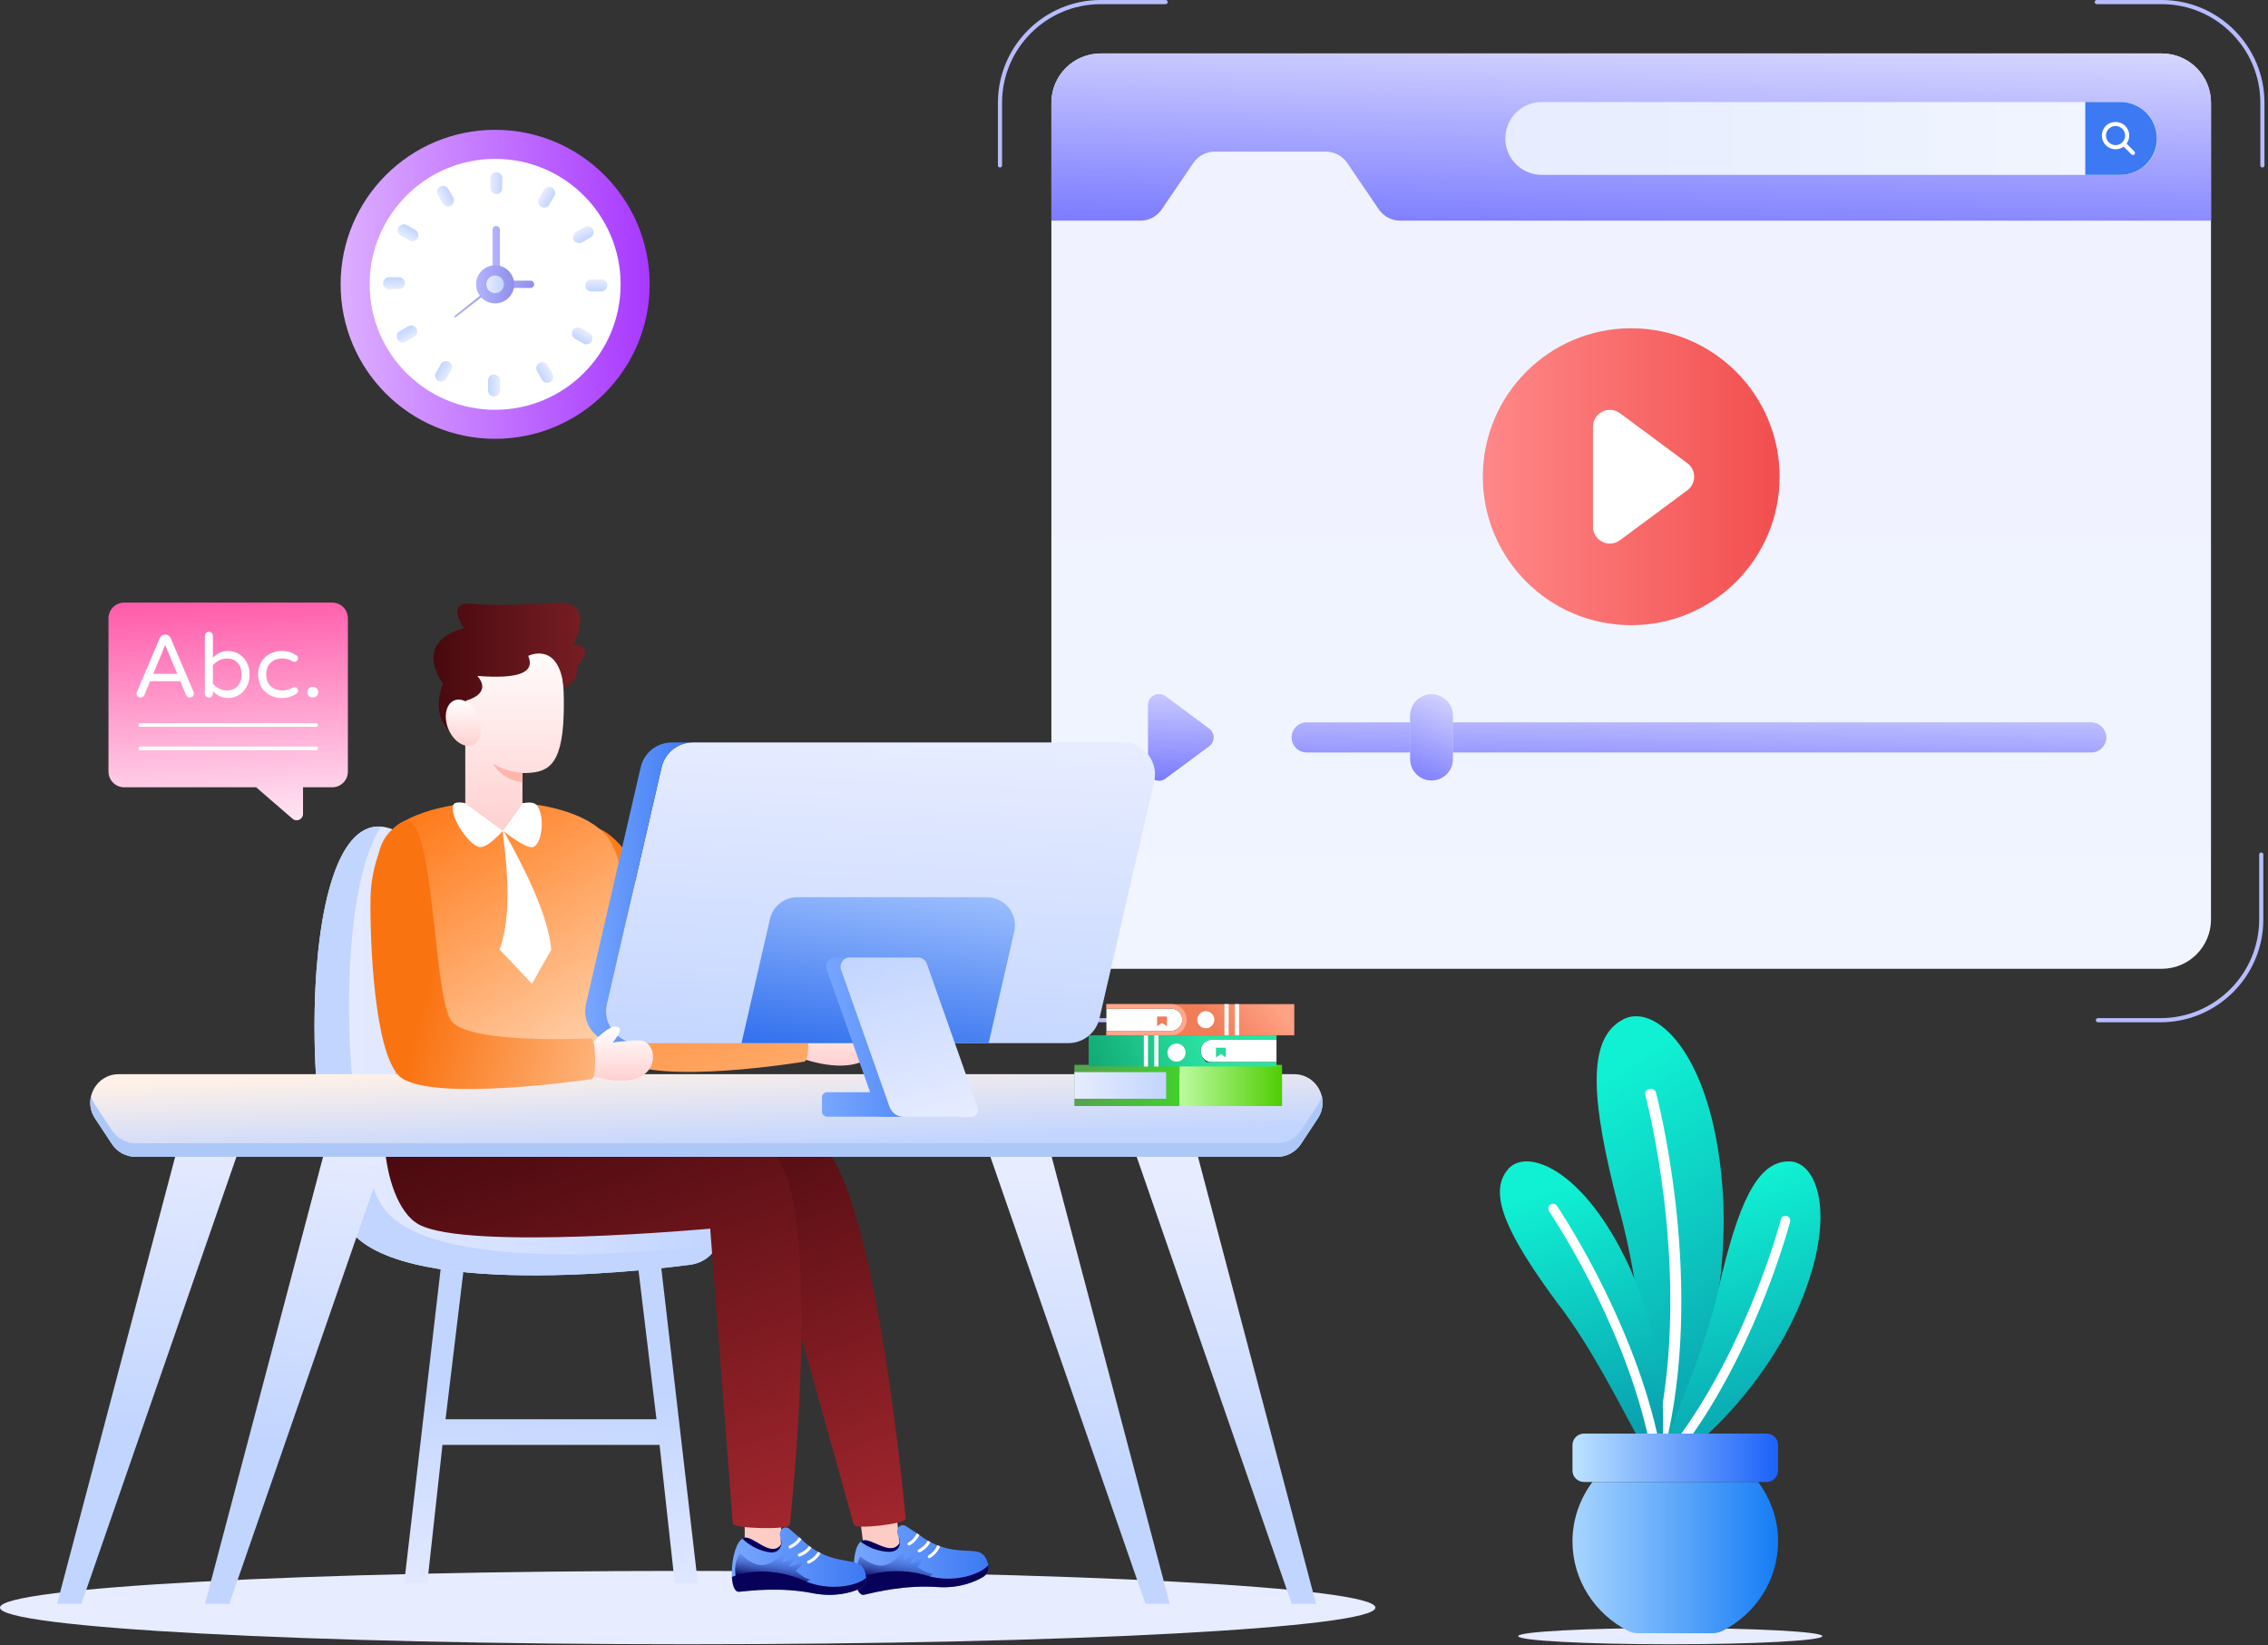 <svg width="375" height="272" viewBox="0 0 375 272" fill="none" xmlns="http://www.w3.org/2000/svg">
<rect x="0" y="0" width="375" height="272" fill="#333333" stroke="none"/>
<path d="M374.074 27.692C373.983 27.692 373.896 27.656 373.832 27.591C373.767 27.527 373.731 27.44 373.731 27.349V16.996C373.731 8.002 366.415 0.686 357.422 0.686H346.688C346.597 0.686 346.51 0.65 346.446 0.586C346.382 0.521 346.345 0.434 346.345 0.343C346.345 0.252 346.382 0.165 346.446 0.1C346.51 0.036 346.597 0 346.688 0H357.422C366.794 0 374.417 7.624 374.417 16.996V27.349C374.417 27.44 374.381 27.527 374.317 27.591C374.252 27.656 374.165 27.692 374.074 27.692ZM357.232 169H346.878C346.787 169 346.7 168.964 346.635 168.899C346.571 168.835 346.535 168.748 346.535 168.657C346.535 168.566 346.571 168.479 346.635 168.414C346.7 168.35 346.787 168.314 346.878 168.314H357.231C366.225 168.314 373.541 160.997 373.541 152.004V141.271C373.541 141.18 373.577 141.093 373.642 141.029C373.706 140.964 373.793 140.928 373.884 140.928C373.975 140.928 374.062 140.964 374.127 141.029C374.191 141.093 374.227 141.18 374.227 141.271V152.004C374.227 161.376 366.603 169 357.232 169ZM165.343 27.692C165.252 27.692 165.165 27.656 165.1 27.591C165.036 27.527 165 27.44 165 27.349V16.996C165 7.624 172.624 0 181.996 0H192.728C192.819 0 192.906 0.036 192.971 0.1C193.035 0.165 193.071 0.252 193.071 0.343C193.071 0.434 193.035 0.521 192.971 0.586C192.906 0.65 192.819 0.686 192.728 0.686H181.996C173.002 0.686 165.685 8.002 165.685 16.996V27.349C165.685 27.44 165.649 27.527 165.585 27.591C165.521 27.656 165.434 27.692 165.343 27.692ZM192.539 169H182.186C172.814 169 165.189 161.376 165.189 152.004V141.271C165.189 141.18 165.226 141.093 165.29 141.029C165.354 140.964 165.441 140.928 165.532 140.928C165.623 140.928 165.711 140.964 165.775 141.029C165.839 141.093 165.875 141.18 165.875 141.271V152.004C165.875 160.997 173.193 168.314 182.186 168.314H192.539C192.63 168.314 192.717 168.35 192.781 168.414C192.846 168.479 192.882 168.566 192.882 168.657C192.882 168.748 192.846 168.835 192.781 168.899C192.717 168.964 192.63 169 192.539 169H192.539Z" fill="#B7BCFF"/>
<path d="M365.575 16.995V152.005C365.575 156.509 361.924 160.16 357.42 160.16H181.994C177.491 160.16 173.84 156.509 173.84 152.005V16.995C173.84 12.492 177.491 8.841 181.994 8.841H357.421C361.925 8.841 365.575 12.492 365.575 16.995Z" fill="url(#paint0_linear_635_2424)"/>
<path d="M365.579 16.994V36.483H231.516C230.819 36.483 230.132 36.313 229.515 35.987C228.899 35.66 228.371 35.189 227.979 34.612L222.751 26.938C222.358 26.361 221.83 25.89 221.214 25.564C220.597 25.238 219.911 25.067 219.213 25.067H200.852C200.155 25.067 199.468 25.237 198.851 25.563C198.234 25.89 197.707 26.361 197.314 26.938L192.086 34.612C191.693 35.189 191.166 35.66 190.549 35.987C189.933 36.313 189.246 36.483 188.549 36.483H173.844V16.994C173.844 12.488 177.497 8.835 182.003 8.835H357.42C361.926 8.835 365.579 12.488 365.579 16.994Z" fill="url(#paint1_linear_635_2424)"/>
<path d="M356.691 22.886C356.691 24.482 356.057 26.014 354.928 27.142C353.799 28.271 352.268 28.906 350.671 28.906H254.91C253.314 28.906 251.783 28.271 250.654 27.142C249.525 26.014 248.891 24.482 248.891 22.886C248.891 21.289 249.525 19.758 250.654 18.629C251.783 17.5 253.314 16.866 254.91 16.866H350.671C352.268 16.866 353.799 17.5 354.928 18.629C356.057 19.758 356.691 21.289 356.691 22.886Z" fill="url(#paint2_linear_635_2424)"/>
<path d="M350.672 16.867H344.785V28.906H350.672C352.257 28.889 353.772 28.247 354.887 27.12C356.002 25.993 356.627 24.472 356.627 22.886C356.627 21.301 356.002 19.779 354.887 18.652C353.772 17.526 352.258 16.884 350.672 16.867Z" fill="#3D79F3"/>
<path d="M349.792 24.68C349.494 24.68 349.198 24.621 348.923 24.507C348.648 24.393 348.398 24.225 348.188 24.013C347.977 23.803 347.81 23.554 347.696 23.279C347.582 23.005 347.523 22.71 347.523 22.413C347.522 22.114 347.58 21.819 347.694 21.543C347.808 21.267 347.976 21.016 348.188 20.806C349.039 19.953 350.543 19.952 351.396 20.806C351.82 21.232 352.058 21.808 352.058 22.41C352.058 23.011 351.82 23.587 351.396 24.013C351.186 24.225 350.936 24.393 350.66 24.507C350.385 24.622 350.09 24.68 349.792 24.68ZM349.792 20.831C349.366 20.831 348.97 20.994 348.673 21.29C348.526 21.437 348.408 21.612 348.329 21.804C348.249 21.997 348.209 22.203 348.21 22.411C348.21 22.834 348.376 23.23 348.673 23.528C348.819 23.676 348.993 23.793 349.186 23.873C349.378 23.953 349.584 23.994 349.792 23.993C350.104 23.992 350.41 23.899 350.67 23.725C350.929 23.551 351.132 23.303 351.251 23.014C351.371 22.725 351.402 22.407 351.342 22.101C351.281 21.794 351.131 21.512 350.91 21.29C350.763 21.143 350.589 21.027 350.397 20.948C350.205 20.87 349.999 20.829 349.792 20.831Z" fill="white"/>
<path d="M352.664 25.628C352.619 25.628 352.575 25.619 352.533 25.602C352.492 25.584 352.454 25.559 352.422 25.527L350.909 24.013C350.877 23.982 350.851 23.944 350.833 23.902C350.815 23.86 350.805 23.815 350.805 23.77C350.804 23.724 350.813 23.679 350.83 23.637C350.847 23.595 350.873 23.556 350.905 23.524C350.937 23.492 350.976 23.466 351.018 23.449C351.06 23.432 351.105 23.423 351.151 23.424C351.196 23.424 351.241 23.433 351.283 23.451C351.325 23.469 351.363 23.496 351.394 23.528L352.907 25.042C352.955 25.09 352.988 25.151 353.001 25.218C353.014 25.284 353.007 25.353 352.981 25.416C352.955 25.478 352.911 25.532 352.855 25.569C352.798 25.607 352.732 25.627 352.664 25.627V25.628Z" fill="white"/>
<path d="M294.248 78.816C294.248 92.366 283.263 103.351 269.706 103.351C256.156 103.351 245.172 92.366 245.172 78.816C245.172 65.259 256.156 54.268 269.706 54.268C283.263 54.268 294.248 65.259 294.248 78.816Z" fill="url(#paint3_linear_635_2424)"/>
<path d="M278.989 81.052L267.845 89.313C266.003 90.678 263.391 89.363 263.391 87.069V70.55C263.391 68.256 266.003 66.941 267.845 68.306L278.989 76.567C280.495 77.683 280.495 79.936 278.989 81.052Z" fill="white"/>
<path d="M199.926 123.363L192.712 128.709C191.519 129.594 189.828 128.742 189.828 127.258V116.564C189.828 115.079 191.519 114.227 192.712 115.111L199.926 120.458C200.153 120.626 200.337 120.845 200.464 121.098C200.591 121.35 200.657 121.628 200.657 121.911C200.657 122.193 200.591 122.471 200.464 122.723C200.337 122.976 200.153 123.195 199.926 123.363ZM348.248 121.91C348.248 122.567 347.987 123.197 347.523 123.662C347.058 124.126 346.428 124.387 345.771 124.387H216.05C215.393 124.387 214.763 124.126 214.298 123.662C213.834 123.197 213.573 122.567 213.573 121.91C213.573 121.253 213.834 120.623 214.298 120.159C214.763 119.694 215.393 119.433 216.05 119.433H345.771C346.096 119.433 346.418 119.497 346.719 119.622C347.019 119.746 347.293 119.929 347.523 120.159C347.753 120.389 347.935 120.662 348.059 120.962C348.184 121.263 348.248 121.585 348.248 121.91Z" fill="#C2D5FF"/>
<path d="M199.926 123.363L192.712 128.709C191.519 129.594 189.828 128.742 189.828 127.258V116.564C189.828 115.079 191.519 114.227 192.712 115.111L199.926 120.458C200.153 120.626 200.337 120.845 200.464 121.098C200.591 121.35 200.657 121.628 200.657 121.911C200.657 122.193 200.591 122.471 200.464 122.723C200.337 122.976 200.153 123.195 199.926 123.363ZM348.248 121.91C348.248 122.567 347.987 123.197 347.523 123.662C347.058 124.126 346.428 124.387 345.771 124.387H216.05C215.393 124.387 214.763 124.126 214.298 123.662C213.834 123.197 213.573 122.567 213.573 121.91C213.573 121.253 213.834 120.623 214.298 120.159C214.763 119.694 215.393 119.433 216.05 119.433H345.771C346.096 119.433 346.418 119.497 346.719 119.622C347.019 119.746 347.293 119.929 347.523 120.159C347.753 120.389 347.935 120.662 348.059 120.962C348.184 121.263 348.248 121.585 348.248 121.91Z" fill="url(#paint4_linear_635_2424)"/>
<path d="M240.221 118.315V125.499C240.221 127.447 238.643 129.025 236.694 129.025C234.746 129.025 233.168 127.447 233.168 125.499V118.315C233.168 116.374 234.746 114.796 236.694 114.796C237.669 114.796 238.547 115.194 239.192 115.825C239.823 116.463 240.221 117.348 240.221 118.315Z" fill="#C2D5FF"/>
<path d="M240.221 118.315V125.499C240.221 127.447 238.643 129.025 236.694 129.025C234.746 129.025 233.168 127.447 233.168 125.499V118.315C233.168 116.374 234.746 114.796 236.694 114.796C237.669 114.796 238.547 115.194 239.192 115.825C239.823 116.463 240.221 117.348 240.221 118.315Z" fill="url(#paint5_linear_635_2424)"/>
<path d="M301.313 270.485C301.313 271.231 290.054 271.831 276.169 271.831C262.279 271.831 251.02 271.231 251.02 270.485C251.02 269.746 262.279 269.145 276.169 269.145C290.054 269.145 301.313 269.746 301.313 270.485Z" fill="#E7ECFF"/>
<path d="M270.851 270H283.138C283.701 270 284.267 269.885 284.769 269.631C290.245 266.852 294 261.266 294 254.815C294 251.133 292.753 247.759 290.702 245H263.296C261.247 247.76 260 251.132 260 254.815C260 261.265 263.754 266.851 269.218 269.63C269.719 269.885 270.286 270 270.851 270Z" fill="url(#paint6_linear_635_2424)"/>
<path d="M294 238.878V243.122C294 243.62 293.798 244.098 293.439 244.45C293.08 244.802 292.594 245 292.086 245H261.914C261.406 245 260.92 244.802 260.561 244.45C260.202 244.098 260 243.62 260 243.122V238.878C260 238.38 260.202 237.902 260.561 237.55C260.92 237.198 261.406 237 261.914 237H292.086C292.594 237 293.08 237.198 293.439 237.55C293.798 237.902 294 238.379 294 238.878Z" fill="url(#paint7_linear_635_2424)"/>
<path d="M273.699 237H277.125C280.797 230.896 286.21 213.319 284.759 195.818C282.963 173.695 273.34 165.39 268.07 168.702C262.288 172.059 263.167 182.283 267.574 199.388C271.667 213.684 272.306 230.923 273.699 237Z" fill="url(#paint8_linear_635_2424)"/>
<path d="M273.992 237H275.848C281.654 210.006 273.882 180.92 273.796 180.61C273.77 180.508 273.721 180.412 273.651 180.327C273.582 180.242 273.493 180.171 273.391 180.116C273.289 180.061 273.175 180.025 273.057 180.009C272.938 179.993 272.817 179.998 272.701 180.024C272.585 180.047 272.475 180.09 272.378 180.151C272.281 180.212 272.198 180.288 272.135 180.377C272.073 180.465 272.03 180.563 272.012 180.665C271.993 180.768 271.997 180.873 272.025 180.973C272.109 181.282 279.846 210.271 273.992 237Z" fill="white"/>
<path d="M270.482 237H274.938C275.333 230.672 273.911 218.414 268.618 207.787C261.149 192.726 251.984 189.66 249.165 193.515C245.994 197.552 249.48 204.498 257.4 215.27C263.003 222.472 267.532 231.693 270.482 237Z" fill="url(#paint9_linear_635_2424)"/>
<path d="M272.391 237H274C269.482 217.1 257.555 199.533 257.422 199.34C257.363 199.254 257.288 199.181 257.201 199.124C257.114 199.068 257.017 199.03 256.916 199.012C256.815 198.994 256.711 198.996 256.611 199.02C256.51 199.043 256.415 199.086 256.331 199.147C256.247 199.208 256.176 199.285 256.121 199.374C256.066 199.464 256.029 199.563 256.011 199.667C255.994 199.771 255.997 199.878 256.019 199.981C256.042 200.084 256.084 200.181 256.143 200.267C256.275 200.458 267.893 217.577 272.391 237Z" fill="white"/>
<path d="M282.452 237C287.4 232.436 293.629 224.897 297.39 216.115C304.025 200.705 300.369 191.697 295.571 192.008C290.404 192.166 287.371 199.304 284.315 212.306C282.397 221.607 278.038 231.421 276 237H282.452Z" fill="url(#paint10_linear_635_2424)"/>
<path d="M279.948 237C290.955 221.182 295.92 202.209 295.975 201.989C296.027 201.786 295.997 201.57 295.891 201.39C295.786 201.209 295.614 201.077 295.413 201.024C295.212 200.973 294.999 201.004 294.82 201.11C294.641 201.216 294.511 201.39 294.458 201.592C294.401 201.813 289.289 221.268 278 237H279.948Z" fill="white"/>
<path d="M113.708 271.831C176.507 271.831 227.416 269.115 227.416 265.766C227.416 262.416 176.507 259.7 113.708 259.7C50.909 259.7 0 262.416 0 265.766C0 269.115 50.909 271.831 113.708 271.831Z" fill="#E7ECFF"/>
<path d="M132.426 168.863C132.426 168.863 137.228 164.501 138.557 165.915C139.424 166.839 136.346 169.215 136.346 169.215C136.346 169.215 141.183 168.806 143.442 168.912C147.581 169.106 146.58 179.361 133.085 175.157L132.426 168.863Z" fill="url(#paint11_linear_635_2424)"/>
<path d="M98.115 137.024C96.647 137.721 94.331 141.45 93.683 145.773C92.541 153.389 95.677 170.493 102.647 175.24C108.902 179.5 132.902 175.523 132.902 175.523C134.193 175.414 133.617 168.537 132.326 168.645C132.326 168.645 113.845 169.111 109.513 164.848C105.1 160.506 106.397 146.457 103.416 140.846C102.722 139.539 99.452 136.389 98.115 137.024Z" fill="url(#paint12_linear_635_2424)"/>
<path d="M148.645 248.788C147.98 251.676 148.57 254.041 149.579 256.232L142.964 257.06L142.031 249.616L148.646 248.788H148.645Z" fill="#FDCCC5"/>
<path d="M163.411 258.74L163.412 258.744L163.414 258.759C163.483 259.137 163.435 259.527 163.275 259.876C163.115 260.225 162.852 260.517 162.521 260.712C161.207 261.49 158.629 262.616 155.021 262.37C149.625 261.994 144.784 263.209 142.857 263.645C142.178 263.8 141.682 262.864 141.406 261.536C141.394 261.478 141.382 261.42 141.374 261.361C140.971 259.216 141.15 256.191 142.106 255.063C142.167 254.99 142.229 254.928 142.297 254.869C142.378 254.799 142.466 254.743 142.56 254.702C143.958 254.077 147.182 257.345 148.666 255.214C148.832 254.983 148.723 254.593 148.575 254.133C148.509 253.927 148.437 253.701 148.373 253.474C148.314 253.254 148.343 253.012 148.412 252.781C148.594 252.185 149.322 251.959 149.834 252.314C150.24 252.598 150.816 252.981 151.596 253.47C151.736 253.557 151.874 253.664 152.018 253.771C152.116 253.839 152.215 253.911 152.318 253.983C152.681 254.252 153.045 254.486 153.4 254.691C153.551 254.782 153.701 254.862 153.846 254.944C154.364 255.212 154.9 255.445 155.45 255.641C158.646 256.747 161.244 256.057 162.291 256.804C162.953 257.27 163.258 258.035 163.402 258.706C163.408 258.715 163.41 258.73 163.411 258.74Z" fill="url(#paint13_linear_635_2424)"/>
<path d="M142.303 261.931C142.303 261.931 141.037 259.686 142.219 257.293C142.219 257.293 144.394 259.17 146.253 258.771C148.111 258.372 149.827 255.785 149.827 255.785C149.827 255.785 149.955 256.593 149.307 257.889C149.307 257.889 150.426 257.701 151.199 256.439C151.199 256.439 151.357 257.447 150.471 258.505C150.471 258.505 151.805 258.193 152.775 257.243C152.775 257.243 152.519 258.324 151.708 259.027C151.708 259.027 153.4 260.282 154.332 260.174L151.982 261.722L143.128 263.07L142.303 261.931Z" fill="url(#paint14_linear_635_2424)"/>
<path d="M162.527 260.713C161.211 261.488 158.631 262.614 155.026 262.368C149.628 261.992 144.788 263.208 142.86 263.647C142.183 263.799 141.683 262.862 141.409 261.537C141.398 261.479 141.386 261.421 141.379 261.36C144.36 259.595 149.231 259.227 153.251 260.475C157.653 261.839 162.273 260.207 163.403 258.741C163.406 258.738 163.41 258.738 163.413 258.741C163.416 258.744 163.413 258.744 163.413 258.744C163.416 258.748 163.416 258.754 163.416 258.758C163.487 259.136 163.439 259.526 163.28 259.876C163.121 260.226 162.858 260.518 162.527 260.713Z" fill="#070159"/>
<path d="M152.02 253.77C151.674 254.476 151.127 255.064 150.446 255.458C150.413 255.478 150.375 255.489 150.336 255.492C150.298 255.495 150.259 255.488 150.223 255.473C150.171 255.452 150.127 255.415 150.098 255.367C150.081 255.338 150.07 255.306 150.065 255.273C150.06 255.24 150.062 255.206 150.071 255.174C150.079 255.141 150.094 255.111 150.114 255.084C150.134 255.057 150.16 255.035 150.188 255.018C150.991 254.549 151.401 253.89 151.595 253.47C151.733 253.564 151.875 253.666 152.02 253.77ZM153.848 254.942C153.452 255.668 152.84 256.254 152.096 256.616C152.064 256.632 152.028 256.641 151.992 256.642C151.956 256.643 151.92 256.637 151.887 256.622C151.841 256.604 151.802 256.573 151.773 256.532C151.745 256.492 151.729 256.444 151.727 256.395C151.726 256.345 151.738 256.296 151.764 256.254C151.79 256.212 151.827 256.178 151.872 256.157C152.522 255.839 153.057 255.328 153.403 254.693C153.553 254.783 153.7 254.862 153.848 254.941V254.942ZM155.451 255.64C155.119 256.445 154.532 257.119 153.781 257.561C153.753 257.579 153.721 257.59 153.688 257.595C153.654 257.6 153.62 257.598 153.588 257.59C153.555 257.581 153.525 257.566 153.498 257.546C153.472 257.525 153.449 257.499 153.433 257.47C153.416 257.441 153.405 257.409 153.4 257.376C153.396 257.343 153.398 257.309 153.406 257.276C153.415 257.244 153.429 257.213 153.45 257.187C153.47 257.16 153.495 257.138 153.524 257.121C154.175 256.74 154.684 256.158 154.973 255.461C155.135 255.524 155.294 255.586 155.451 255.64Z" fill="white"/>
<path d="M148.811 254.896C148.828 255.349 148.667 255.813 148.331 256.119C148.093 256.333 147.779 256.458 147.462 256.512C147.139 256.568 146.813 256.554 146.495 256.518C146.091 256.48 145.69 256.41 145.296 256.31C144.589 256.128 143.908 255.856 143.269 255.501C142.953 255.322 142.648 255.124 142.356 254.907C142.337 254.893 142.317 254.881 142.297 254.87C142.378 254.799 142.466 254.744 142.561 254.702C143.959 254.077 147.183 257.345 148.666 255.214C148.832 254.984 148.723 254.593 148.575 254.133C148.733 254.353 148.802 254.624 148.812 254.897L148.811 254.896Z" fill="#070159"/>
<path d="M149.749 251.078C149.848 251.925 141.269 252.904 141.169 252.058L126.279 198.772L96.795 202.164L91.047 182.451C110.191 183.526 123.623 182.371 134.732 188.237C144.667 193.484 149.749 251.078 149.749 251.078Z" fill="url(#paint15_linear_635_2424)"/>
<path d="M115.386 261.733H111.57L109.055 238.865H73.16L70.645 261.733H66.828L73.14 207.362H76.961L73.669 234.628H108.544L105.252 207.362H109.075L115.386 261.733Z" fill="url(#paint16_linear_635_2424)"/>
<path d="M65.236 137.233C74.276 141.159 43.644 210.055 113.442 198.248C120.748 198.248 121.01 208.69 113.463 209.165C113.463 209.165 67.132 215.58 57.807 203.31C49.698 192.642 48.329 129.889 65.236 137.233Z" fill="url(#paint17_linear_635_2424)"/>
<path d="M118.598 205.769C117.862 207.553 116.158 208.991 113.465 209.164C113.465 209.164 67.129 215.58 57.806 203.312C50.072 193.138 48.473 135.609 62.997 136.651C54.843 149.138 57.013 191.267 63.521 199.83C72.234 211.294 113.235 206.454 118.598 205.769Z" fill="#C2D5FF"/>
<path d="M105.548 183.141C92.236 184.435 79.972 183.568 64.603 182.45C68.933 161.35 57.871 144.083 64.503 137.473C71.376 130.619 95.64 130.712 100.801 138.933C105.7 146.731 102.483 167.614 105.548 183.141Z" fill="url(#paint18_linear_635_2424)"/>
<path d="M82.618 156.995L87.962 162.639L91.151 156.995C90.61 151.424 87.216 144.388 83.042 136.95C84.066 144.623 84.473 151.769 82.618 156.995Z" fill="white"/>
<path d="M93.203 118.111C92.945 127.088 90.238 127.798 86.387 127.798V132.799L83.16 137.323L76.93 132.748V122.628C76.452 121.384 74.953 119.882 74.953 118.111C74.953 111.151 79.043 105.503 84.075 105.503C89.12 105.503 93.617 103.499 93.203 118.111Z" fill="url(#paint19_linear_635_2424)"/>
<path d="M77.931 99.81C73.647 99.37 76.669 103.889 76.669 103.889C76.669 103.889 68.237 105.533 73.262 113.071C73.262 113.071 71.065 117.635 74.305 120.886L77.079 115.813C77.079 115.813 81.513 114.763 78.933 111.745C85.512 112.248 88.573 111.313 87.336 108.431C87.336 108.431 92.411 105.87 93.218 113.777C93.218 113.777 95.87 112.737 95.354 110.117C95.354 110.117 98.835 106.852 94.796 106.551C94.796 106.551 99.236 98.452 90.672 99.763C90.672 99.763 82.215 100.25 77.931 99.81Z" fill="url(#paint20_linear_635_2424)"/>
<path d="M74.4 121.07C75.438 122.987 77.279 123.832 78.505 122.957C79.737 122.079 79.888 119.813 78.851 117.895C77.81 115.971 75.974 115.122 74.743 116.001C73.515 116.876 73.36 119.145 74.4 121.07Z" fill="url(#paint21_linear_635_2424)"/>
<path d="M86.387 127.761C86.387 127.761 83.646 127.618 81.559 126.26C81.559 126.26 82.699 128.852 86.387 129.336V127.761Z" fill="#FFB5AD"/>
<path d="M76.973 132.783C76.973 132.783 75.378 132.409 75.02 132.96C74.069 134.426 77.178 139.406 79.146 140.014C80.484 140.427 83.158 137.322 83.158 137.322L76.973 132.783ZM86.385 132.798C86.385 132.798 87.972 132.441 88.574 132.96C90.109 134.285 89.804 139.319 88.202 140.014C87.068 140.505 83.158 137.322 83.158 137.322L86.385 132.798Z" fill="white"/>
<path d="M129.799 249.125C128.781 251.908 129.072 254.328 129.799 256.628H123.133V249.125H129.799Z" fill="#FDCCC5"/>
<path d="M143.212 260.836V260.855C143.234 261.238 143.137 261.619 142.935 261.946C142.733 262.273 142.436 262.53 142.083 262.682C140.682 263.29 137.985 264.088 134.435 263.395C129.128 262.35 124.173 262.954 122.207 263.147C121.514 263.216 121.138 262.226 121.029 260.875C121.024 260.816 121.02 260.756 121.02 260.697C120.886 258.519 121.44 255.538 122.529 254.538C122.598 254.474 122.668 254.42 122.742 254.37C122.831 254.311 122.925 254.266 123.025 254.237C124.489 253.791 127.282 257.435 129.019 255.504C129.212 255.296 129.153 254.895 129.063 254.42C129.024 254.207 128.98 253.974 128.945 253.742C128.913 253.515 128.971 253.279 129.07 253.058C129.325 252.49 130.075 252.356 130.539 252.772C130.907 253.104 131.43 253.556 132.143 254.138C132.271 254.241 132.395 254.366 132.524 254.489C132.613 254.568 132.702 254.653 132.797 254.737C133.123 255.048 133.455 255.325 133.781 255.573C133.92 255.682 134.059 255.781 134.192 255.88C134.673 256.211 135.176 256.508 135.697 256.771C138.732 258.266 141.395 257.905 142.34 258.776C142.94 259.32 143.147 260.118 143.207 260.801C143.211 260.812 143.213 260.824 143.212 260.836Z" fill="url(#paint22_linear_635_2424)"/>
<path d="M121.869 261.377C121.869 261.377 120.892 258.992 122.363 256.765C122.363 256.765 124.287 258.898 126.18 258.733C128.074 258.568 130.098 256.214 130.098 256.214C130.098 256.214 130.125 257.033 129.322 258.237C129.322 258.237 130.455 258.19 131.378 257.034C131.378 257.034 131.411 258.054 130.399 258.993C130.399 258.993 131.762 258.85 132.843 258.029C132.843 258.029 132.455 259.069 131.563 259.665C131.563 259.665 133.085 261.12 134.023 261.129L131.499 262.374L122.546 262.61L121.869 261.377Z" fill="url(#paint23_linear_635_2424)"/>
<path d="M142.088 262.683C140.687 263.289 137.986 264.086 134.439 263.394C129.131 262.349 124.177 262.954 122.208 263.15C121.519 263.216 121.139 262.224 121.032 260.877C121.028 260.818 121.023 260.758 121.023 260.696C124.202 259.316 129.079 259.556 132.914 261.294C137.111 263.195 141.9 262.149 143.203 260.836C143.207 260.833 143.21 260.834 143.213 260.837C143.215 260.841 143.213 260.841 143.213 260.841C143.215 260.844 143.214 260.851 143.213 260.855C143.236 261.238 143.141 261.62 142.94 261.947C142.738 262.274 142.441 262.531 142.088 262.683Z" fill="#070159"/>
<path d="M132.522 254.488C132.091 255.146 131.474 255.661 130.75 255.968C130.714 255.983 130.675 255.99 130.637 255.988C130.598 255.985 130.56 255.974 130.526 255.955C130.477 255.927 130.439 255.885 130.415 255.834C130.402 255.803 130.395 255.77 130.395 255.736C130.394 255.703 130.4 255.669 130.413 255.638C130.425 255.607 130.444 255.579 130.467 255.555C130.49 255.531 130.518 255.512 130.549 255.499C131.206 255.218 131.76 254.743 132.138 254.138C132.263 254.248 132.391 254.367 132.522 254.488V254.488ZM134.189 255.878C133.706 256.549 133.026 257.054 132.243 257.321C132.209 257.333 132.173 257.338 132.137 257.335C132.101 257.331 132.066 257.32 132.035 257.302C131.992 257.278 131.956 257.242 131.933 257.198C131.91 257.155 131.9 257.105 131.905 257.056C131.909 257.007 131.928 256.96 131.959 256.921C131.99 256.883 132.031 256.854 132.078 256.838C132.762 256.604 133.357 256.162 133.778 255.575C133.916 255.684 134.053 255.781 134.189 255.878ZM135.694 256.77C135.264 257.527 134.598 258.124 133.798 258.469C133.767 258.482 133.734 258.49 133.7 258.491C133.667 258.491 133.633 258.485 133.602 258.473C133.571 258.46 133.543 258.442 133.519 258.418C133.495 258.395 133.476 258.366 133.463 258.335C133.45 258.304 133.443 258.271 133.442 258.238C133.442 258.204 133.448 258.171 133.461 258.14C133.473 258.108 133.492 258.08 133.515 258.056C133.539 258.032 133.567 258.013 133.598 258C134.291 257.703 134.868 257.189 135.241 256.534C135.394 256.616 135.544 256.696 135.694 256.77Z" fill="white"/>
<path d="M129.202 255.207C129.163 255.658 128.945 256.098 128.574 256.36C128.311 256.543 127.985 256.627 127.663 256.642C127.336 256.657 127.014 256.603 126.703 256.528C126.306 256.44 125.917 256.32 125.539 256.172C124.86 255.903 124.218 255.549 123.629 255.118C123.336 254.9 123.059 254.668 122.797 254.415C122.78 254.399 122.761 254.384 122.742 254.37C122.831 254.311 122.925 254.266 123.025 254.237C124.49 253.791 127.282 257.435 129.019 255.504C129.212 255.296 129.153 254.895 129.064 254.42C129.193 254.657 129.227 254.935 129.203 255.207H129.202Z" fill="#070159"/>
<path d="M130.59 252.058C130.566 252.954 121.145 252.742 121.165 251.845L117.427 203.119C117.427 203.119 77.379 206.783 69.29 202.446C62.32 198.713 61.721 178.12 67.325 180.086C87.369 187.12 115.205 175.442 128.165 190.937C136.273 200.629 130.59 252.058 130.59 252.058Z" fill="url(#paint24_linear_635_2424)"/>
<path d="M217.901 184.887L215.104 189.132C214.675 189.784 214.09 190.319 213.404 190.689C212.717 191.058 211.949 191.252 211.169 191.252H22.439C21.659 191.252 20.891 191.058 20.204 190.689C19.517 190.319 18.933 189.784 18.504 189.132L15.707 184.887C13.643 181.754 15.89 177.583 19.642 177.583H213.966C217.717 177.583 219.964 181.754 217.901 184.887Z" fill="url(#paint25_linear_635_2424)"/>
<path d="M217.902 184.888L215.103 189.131C214.674 189.782 214.091 190.317 213.404 190.688C212.718 191.058 211.951 191.252 211.171 191.253H22.436C21.657 191.252 20.889 191.058 20.203 190.688C19.516 190.317 18.933 189.782 18.505 189.131L15.705 184.888C15.346 184.347 15.103 183.738 14.991 183.098C14.88 182.459 14.903 181.803 15.058 181.173C15.182 181.671 15.394 182.163 15.705 182.636L18.505 186.879C18.933 187.53 19.517 188.065 20.203 188.436C20.889 188.806 21.657 189 22.436 189H211.171C211.951 189 212.718 188.806 213.404 188.435C214.091 188.065 214.674 187.53 215.103 186.878L217.902 182.636C218.213 182.163 218.425 181.672 218.55 181.173C218.705 181.804 218.728 182.459 218.616 183.099C218.505 183.738 218.261 184.347 217.902 184.888Z" fill="#ADC8F7"/>
<path d="M198.079 191.249L217.599 265.137H213.573L187.945 191.249H198.079Z" fill="url(#paint26_linear_635_2424)"/>
<path d="M173.891 191.249L193.412 265.137H189.386L163.758 191.249H173.891Z" fill="url(#paint27_linear_635_2424)"/>
<path d="M28.958 191.249L9.438 265.137H13.463L39.091 191.249H28.958Z" fill="url(#paint28_linear_635_2424)"/>
<path d="M53.415 191.249L33.895 265.137H37.92L63.549 191.249H53.415Z" fill="url(#paint29_linear_635_2424)"/>
<path d="M190.834 129.211L181.788 168.358C181.519 169.52 180.865 170.558 179.93 171.3C178.996 172.043 177.838 172.447 176.645 172.447H105.488C102.093 172.447 99.58 169.288 100.345 165.98L109.392 126.834C109.66 125.671 110.315 124.634 111.249 123.891C112.183 123.149 113.341 122.744 114.534 122.744H185.692C189.087 122.744 191.599 125.903 190.834 129.211Z" fill="url(#paint30_linear_635_2424)"/>
<path d="M114.534 122.744C113.341 122.744 112.183 123.148 111.249 123.891C110.316 124.633 109.661 125.67 109.392 126.833L100.346 165.978C99.579 169.286 102.096 172.446 105.488 172.446H102.03C98.633 172.446 96.121 169.286 96.889 165.977L105.935 126.833C106.204 125.67 106.858 124.633 107.792 123.891C108.726 123.148 109.884 122.744 111.077 122.744H114.534Z" fill="url(#paint31_linear_635_2424)"/>
<path d="M167.695 154.015L163.469 172.447H122.605L127.304 151.936C127.54 150.908 128.116 149.992 128.941 149.335C129.765 148.678 130.787 148.321 131.841 148.321H163.159C166.149 148.321 168.364 151.101 167.695 154.015Z" fill="url(#paint32_linear_635_2424)"/>
<path d="M158.246 184.643H145.309L145.297 184.607H136.745C136.522 184.606 136.308 184.516 136.151 184.358C135.994 184.2 135.906 183.985 135.906 183.762V181.399C135.906 180.942 136.281 180.566 136.739 180.566H143.868L136.704 160.303C136.622 160.077 136.596 159.834 136.629 159.595C136.661 159.356 136.751 159.129 136.89 158.932C137.029 158.735 137.213 158.575 137.427 158.464C137.641 158.354 137.879 158.297 138.12 158.298H149.457C150.093 158.298 150.664 158.697 150.873 159.298L159.306 183.143C159.561 183.875 159.019 184.643 158.246 184.643Z" fill="url(#paint33_linear_635_2424)"/>
<path d="M160.608 184.644H149.434C148.373 184.644 147.433 183.977 147.075 182.977L139.06 160.307C138.714 159.324 139.442 158.294 140.484 158.294H151.816C152.453 158.294 153.023 158.7 153.235 159.3L161.663 183.146C161.924 183.874 161.384 184.644 160.608 184.644Z" fill="url(#paint34_linear_635_2424)"/>
<path d="M177.645 176.038H195.021V182.851H177.645V176.038Z" fill="url(#paint35_linear_635_2424)"/>
<path d="M177.645 177.247H192.813V181.643H177.645V177.247Z" fill="url(#paint36_linear_635_2424)"/>
<path d="M195.02 176.038H211.982V182.851H195.02V176.038Z" fill="url(#paint37_linear_635_2424)"/>
<path d="M98.04 172.334C99.028 171.217 101.424 168.943 102.417 169.951C102.914 170.455 101.311 172.357 101.311 172.357C101.311 172.357 103.829 171.954 105.771 172.004C109.331 172.096 109.752 181.307 98.082 177.94L98.039 172.334H98.04Z" fill="url(#paint38_linear_635_2424)"/>
<path d="M97.813 178.411C97.813 178.411 70.469 182.425 65.939 177.817C61.926 173.737 61.156 155.917 61.259 148.587C61.337 143.136 63.484 137.006 66.8 135.769C71.996 133.835 71.481 165.667 74.846 169.032C78.496 172.676 97.716 171.657 97.716 171.657C98.583 171.645 98.686 178.393 97.813 178.411Z" fill="url(#paint39_linear_635_2424)"/>
<path d="M17.938 102.212V127.56C17.938 128.247 18.211 128.907 18.697 129.393C19.183 129.879 19.843 130.152 20.53 130.152H42.355L48.362 135.351C49.043 135.941 50.103 135.456 50.103 134.555V130.152H54.927C55.615 130.152 56.274 129.879 56.761 129.393C57.247 128.907 57.52 128.247 57.52 127.56V102.212C57.52 101.871 57.453 101.534 57.323 101.22C57.192 100.905 57.001 100.619 56.761 100.379C56.52 100.138 56.234 99.947 55.919 99.817C55.605 99.686 55.268 99.619 54.927 99.619H20.53C20.19 99.619 19.852 99.686 19.538 99.817C19.223 99.947 18.938 100.138 18.697 100.379C18.456 100.619 18.265 100.905 18.135 101.22C18.005 101.534 17.938 101.871 17.938 102.212Z" fill="url(#paint40_linear_635_2424)"/>
<path d="M52.278 120.164H23.182C23.102 120.164 23.025 120.132 22.968 120.076C22.911 120.019 22.879 119.942 22.879 119.861C22.879 119.781 22.911 119.704 22.968 119.647C23.025 119.59 23.102 119.558 23.182 119.558H52.278C52.358 119.558 52.435 119.59 52.492 119.647C52.549 119.704 52.581 119.781 52.581 119.861C52.581 119.942 52.549 120.019 52.492 120.076C52.435 120.132 52.358 120.164 52.278 120.164ZM52.278 124.031H23.182C23.102 124.031 23.025 124 22.968 123.943C22.911 123.886 22.879 123.809 22.879 123.728C22.879 123.648 22.911 123.571 22.968 123.514C23.025 123.457 23.102 123.425 23.182 123.425H52.278C52.358 123.425 52.435 123.457 52.492 123.514C52.549 123.571 52.581 123.648 52.581 123.728C52.581 123.809 52.549 123.886 52.492 123.943C52.435 124 52.358 124.031 52.278 124.031Z" fill="white"/>
<path d="M107.416 47.009C107.416 61.115 95.974 72.543 81.868 72.543C67.762 72.543 56.32 61.115 56.32 47.009C56.32 32.89 67.761 21.462 81.868 21.462C95.974 21.462 107.416 32.89 107.416 47.009Z" fill="url(#paint41_linear_635_2424)"/>
<path d="M102.615 47.009C102.615 58.464 93.323 67.745 81.868 67.745C70.412 67.745 61.121 58.464 61.121 47.009C61.121 35.542 70.413 26.262 81.868 26.262C93.323 26.262 102.615 35.542 102.615 47.009Z" fill="white"/>
<path d="M83.046 29.457V31.099C83.046 31.362 82.941 31.615 82.754 31.801C82.568 31.988 82.316 32.092 82.052 32.092C81.789 32.092 81.536 31.988 81.35 31.801C81.163 31.615 81.059 31.362 81.059 31.099V29.457C81.059 29.194 81.163 28.941 81.35 28.755C81.536 28.569 81.789 28.464 82.052 28.464C82.316 28.464 82.568 28.569 82.754 28.755C82.941 28.941 83.046 29.194 83.046 29.457Z" fill="url(#paint42_linear_635_2424)"/>
<path d="M74.112 31.22L74.932 32.642C75.064 32.87 75.099 33.141 75.031 33.396C74.963 33.65 74.796 33.867 74.568 33.999C74.34 34.13 74.069 34.166 73.814 34.098C73.56 34.03 73.343 33.863 73.211 33.635L72.391 32.214C72.326 32.101 72.283 31.976 72.266 31.847C72.249 31.717 72.258 31.586 72.292 31.46C72.326 31.334 72.384 31.216 72.463 31.112C72.543 31.009 72.642 30.922 72.755 30.857C72.868 30.792 72.992 30.749 73.122 30.732C73.251 30.715 73.382 30.724 73.508 30.758C73.634 30.791 73.752 30.85 73.856 30.929C73.96 31.009 74.046 31.107 74.112 31.22Z" fill="url(#paint43_linear_635_2424)"/>
<path d="M67.26 37.212L68.681 38.032C68.909 38.164 69.075 38.381 69.144 38.636C69.212 38.89 69.176 39.161 69.044 39.389C68.913 39.618 68.696 39.784 68.441 39.852C68.187 39.92 67.916 39.885 67.688 39.753L66.266 38.933C66.153 38.868 66.054 38.781 65.975 38.677C65.895 38.574 65.837 38.456 65.803 38.33C65.77 38.204 65.761 38.072 65.778 37.943C65.795 37.814 65.837 37.689 65.903 37.576C65.968 37.463 66.055 37.364 66.158 37.285C66.262 37.205 66.38 37.147 66.506 37.113C66.632 37.079 66.763 37.071 66.892 37.088C67.022 37.105 67.147 37.147 67.26 37.212Z" fill="url(#paint44_linear_635_2424)"/>
<path d="M64.322 45.827H65.962C66.226 45.827 66.478 45.932 66.665 46.118C66.851 46.305 66.956 46.557 66.956 46.821C66.956 47.084 66.851 47.337 66.665 47.523C66.478 47.71 66.226 47.814 65.962 47.814H64.322C64.058 47.814 63.805 47.71 63.619 47.523C63.433 47.337 63.328 47.084 63.328 46.821C63.328 46.557 63.433 46.305 63.619 46.118C63.805 45.932 64.058 45.827 64.322 45.827Z" fill="url(#paint45_linear_635_2424)"/>
<path d="M66.086 54.757L67.507 53.937C67.62 53.871 67.745 53.829 67.874 53.812C68.004 53.795 68.135 53.804 68.261 53.837C68.387 53.871 68.505 53.929 68.609 54.009C68.712 54.088 68.799 54.187 68.864 54.3C68.929 54.413 68.972 54.538 68.989 54.667C69.006 54.797 68.997 54.928 68.963 55.054C68.93 55.18 68.871 55.298 68.792 55.402C68.712 55.505 68.613 55.592 68.5 55.657L67.08 56.477C66.852 56.609 66.581 56.645 66.326 56.577C66.072 56.508 65.855 56.342 65.723 56.114C65.591 55.886 65.555 55.614 65.624 55.36C65.692 55.105 65.858 54.889 66.086 54.757Z" fill="url(#paint46_linear_635_2424)"/>
<path d="M72.078 61.61L72.899 60.188C72.965 60.075 73.051 59.976 73.155 59.897C73.258 59.818 73.376 59.759 73.502 59.725C73.628 59.692 73.76 59.683 73.889 59.7C74.019 59.717 74.143 59.76 74.256 59.825C74.369 59.89 74.468 59.977 74.548 60.08C74.627 60.184 74.685 60.302 74.719 60.428C74.753 60.554 74.761 60.685 74.745 60.815C74.728 60.944 74.685 61.069 74.62 61.182L73.799 62.603C73.667 62.831 73.45 62.998 73.196 63.066C72.942 63.134 72.67 63.098 72.442 62.967C72.214 62.835 72.047 62.618 71.979 62.364C71.911 62.109 71.947 61.838 72.078 61.61Z" fill="url(#paint47_linear_635_2424)"/>
<path d="M80.691 64.548V62.907C80.691 62.643 80.796 62.39 80.982 62.204C81.169 62.018 81.421 61.913 81.685 61.913C81.948 61.913 82.201 62.018 82.387 62.204C82.574 62.39 82.678 62.643 82.678 62.907V64.548C82.678 64.811 82.574 65.064 82.387 65.25C82.201 65.437 81.948 65.541 81.685 65.541C81.421 65.541 81.169 65.437 80.982 65.25C80.796 65.064 80.691 64.811 80.691 64.548Z" fill="url(#paint48_linear_635_2424)"/>
<path d="M89.622 62.785L88.801 61.364C88.736 61.252 88.694 61.127 88.676 60.997C88.659 60.868 88.668 60.737 88.702 60.611C88.736 60.485 88.794 60.367 88.873 60.263C88.953 60.16 89.052 60.073 89.165 60.008C89.278 59.942 89.403 59.9 89.532 59.883C89.661 59.866 89.793 59.875 89.919 59.908C90.045 59.942 90.163 60 90.266 60.08C90.37 60.159 90.457 60.258 90.522 60.371L91.342 61.792C91.407 61.905 91.45 62.03 91.467 62.159C91.484 62.288 91.475 62.42 91.441 62.546C91.407 62.672 91.349 62.79 91.27 62.893C91.19 62.997 91.091 63.084 90.978 63.149C90.865 63.214 90.74 63.256 90.611 63.273C90.482 63.29 90.35 63.282 90.224 63.248C90.098 63.214 89.98 63.156 89.877 63.077C89.773 62.997 89.687 62.898 89.622 62.785Z" fill="url(#paint49_linear_635_2424)"/>
<path d="M96.477 56.793L95.055 55.973C94.942 55.908 94.843 55.821 94.764 55.717C94.684 55.614 94.626 55.496 94.593 55.37C94.559 55.244 94.55 55.112 94.567 54.983C94.584 54.854 94.626 54.729 94.692 54.616C94.757 54.503 94.844 54.404 94.947 54.325C95.051 54.245 95.169 54.187 95.295 54.153C95.421 54.119 95.552 54.111 95.681 54.128C95.811 54.145 95.936 54.187 96.049 54.252L97.47 55.073C97.698 55.205 97.864 55.422 97.933 55.676C98.001 55.931 97.965 56.202 97.834 56.43C97.702 56.658 97.485 56.825 97.23 56.893C96.976 56.961 96.705 56.925 96.477 56.794V56.793Z" fill="url(#paint50_linear_635_2424)"/>
<path d="M99.412 48.179H97.771C97.507 48.179 97.255 48.074 97.068 47.888C96.882 47.702 96.777 47.449 96.777 47.185C96.777 46.922 96.882 46.669 97.068 46.483C97.255 46.297 97.507 46.192 97.771 46.192H99.412C99.675 46.192 99.928 46.297 100.114 46.483C100.3 46.669 100.405 46.922 100.405 47.185C100.405 47.449 100.3 47.702 100.114 47.888C99.928 48.074 99.675 48.179 99.412 48.179Z" fill="url(#paint51_linear_635_2424)"/>
<path d="M97.649 39.248L96.228 40.069C96 40.2 95.729 40.236 95.474 40.168C95.22 40.099 95.003 39.933 94.871 39.705C94.74 39.477 94.704 39.205 94.772 38.951C94.84 38.696 95.007 38.48 95.235 38.348L96.656 37.528C96.885 37.396 97.156 37.361 97.41 37.429C97.665 37.497 97.882 37.664 98.013 37.892C98.145 38.12 98.181 38.391 98.112 38.646C98.044 38.9 97.878 39.116 97.649 39.248Z" fill="url(#paint52_linear_635_2424)"/>
<path d="M91.658 32.397L90.838 33.818C90.706 34.046 90.49 34.213 90.235 34.281C89.981 34.349 89.709 34.313 89.481 34.182C89.253 34.05 89.087 33.833 89.018 33.578C88.95 33.324 88.986 33.053 89.117 32.825L89.938 31.403C90.069 31.175 90.286 31.008 90.541 30.94C90.795 30.872 91.067 30.907 91.295 31.039C91.523 31.171 91.689 31.388 91.758 31.642C91.826 31.897 91.79 32.169 91.658 32.397Z" fill="url(#paint53_linear_635_2424)"/>
<path d="M87.716 47.608H82.048C81.887 47.608 81.733 47.545 81.619 47.431C81.505 47.317 81.441 47.163 81.441 47.002V37.977C81.441 37.816 81.505 37.662 81.619 37.548C81.733 37.434 81.887 37.37 82.048 37.37C82.209 37.37 82.363 37.434 82.476 37.548C82.59 37.662 82.654 37.816 82.654 37.977V46.397H87.716C87.877 46.397 88.031 46.46 88.145 46.574C88.259 46.688 88.322 46.842 88.322 47.003C88.322 47.164 88.259 47.318 88.145 47.431C88.031 47.545 87.877 47.608 87.716 47.608Z" fill="url(#paint54_linear_635_2424)"/>
<path d="M75.253 52.494C75.222 52.494 75.191 52.484 75.165 52.466C75.14 52.447 75.12 52.422 75.11 52.392C75.1 52.362 75.099 52.33 75.108 52.3C75.116 52.27 75.134 52.243 75.159 52.223L81.48 47.235C81.511 47.212 81.551 47.202 81.59 47.207C81.629 47.212 81.665 47.232 81.689 47.263C81.713 47.294 81.725 47.333 81.721 47.372C81.717 47.411 81.698 47.447 81.668 47.473L75.347 52.462C75.32 52.483 75.287 52.494 75.253 52.494Z" fill="url(#paint55_linear_635_2424)"/>
<path d="M85.017 47.004C85.017 48.743 83.606 50.151 81.867 50.151C81.032 50.151 80.231 49.819 79.641 49.229C79.05 48.639 78.719 47.838 78.719 47.003C78.719 46.168 79.05 45.367 79.641 44.777C80.231 44.186 81.032 43.855 81.867 43.855C82.281 43.855 82.69 43.936 83.072 44.094C83.454 44.252 83.802 44.484 84.094 44.777C84.386 45.069 84.618 45.416 84.777 45.798C84.935 46.181 85.017 46.59 85.017 47.004Z" fill="url(#paint56_linear_635_2424)"/>
<path d="M83.326 47.003C83.326 47.195 83.288 47.385 83.215 47.562C83.142 47.739 83.034 47.9 82.898 48.035C82.763 48.171 82.602 48.278 82.425 48.352C82.248 48.425 82.058 48.463 81.866 48.463C81.674 48.463 81.484 48.425 81.307 48.351C81.13 48.278 80.969 48.17 80.834 48.035C80.698 47.899 80.591 47.738 80.517 47.561C80.444 47.384 80.406 47.194 80.406 47.002C80.406 46.615 80.56 46.244 80.834 45.97C81.108 45.696 81.479 45.542 81.867 45.543C82.254 45.543 82.625 45.697 82.899 45.97C83.173 46.244 83.326 46.616 83.326 47.003Z" fill="url(#paint57_linear_635_2424)"/>
<path d="M22.762 115.132C22.702 115.07 22.654 114.996 22.623 114.915C22.591 114.835 22.576 114.748 22.578 114.662C22.578 114.584 22.603 114.486 22.652 114.368L26.395 105.53C26.473 105.354 26.583 105.21 26.726 105.097C26.867 104.985 27.041 104.928 27.247 104.928H27.393C27.599 104.928 27.773 104.985 27.915 105.097C28.056 105.21 28.167 105.354 28.245 105.53L31.989 114.368C32.037 114.486 32.062 114.584 32.062 114.662C32.062 114.848 32.001 115.004 31.878 115.132C31.756 115.259 31.597 115.323 31.401 115.323C31.264 115.323 31.139 115.286 31.027 115.212C30.915 115.138 30.828 115.039 30.77 114.912L29.817 112.622H24.824L23.87 114.912C23.811 115.039 23.726 115.139 23.613 115.212C23.5 115.286 23.376 115.323 23.239 115.323C23.043 115.323 22.884 115.258 22.762 115.132ZM25.338 111.403H29.302L27.32 106.631L25.338 111.403ZM35.203 114.28V114.662C35.203 114.848 35.138 115.004 35.005 115.132C34.873 115.259 34.714 115.323 34.529 115.323C34.342 115.323 34.186 115.258 34.059 115.132C33.997 115.071 33.948 114.997 33.915 114.917C33.882 114.836 33.866 114.749 33.868 114.662V105.134C33.868 104.949 33.931 104.789 34.059 104.657C34.119 104.593 34.192 104.542 34.273 104.508C34.354 104.474 34.441 104.457 34.529 104.459C34.724 104.459 34.886 104.523 35.013 104.649C35.14 104.777 35.203 104.938 35.203 105.134V108.731C35.918 107.987 36.755 107.615 37.714 107.615C38.32 107.615 38.915 107.774 39.439 108.078C39.983 108.385 40.423 108.836 40.761 109.428C41.099 110.021 41.267 110.712 41.267 111.505C41.267 112.298 41.098 112.991 40.76 113.583C40.423 114.176 39.983 114.625 39.439 114.934C38.915 115.237 38.32 115.396 37.714 115.396C36.755 115.396 35.918 115.024 35.203 114.28ZM39.27 113.458C39.711 112.998 39.931 112.348 39.931 111.505C39.931 110.664 39.711 110.014 39.27 109.553C38.829 109.092 38.248 108.863 37.524 108.863C37.083 108.861 36.647 108.964 36.254 109.164C35.858 109.364 35.502 109.636 35.203 109.964V113.047C35.507 113.38 35.856 113.648 36.254 113.848C36.647 114.047 37.082 114.15 37.523 114.148C38.248 114.148 38.83 113.918 39.27 113.458ZM44.644 114.927C44.05 114.618 43.555 114.15 43.212 113.575C42.855 112.988 42.676 112.298 42.676 111.505C42.676 110.712 42.855 110.023 43.212 109.435C43.555 108.861 44.051 108.394 44.644 108.085C45.246 107.77 45.917 107.609 46.596 107.615C47.114 107.615 47.563 107.681 47.939 107.813C48.307 107.941 48.66 108.111 48.989 108.32C49.184 108.447 49.283 108.618 49.283 108.834C49.281 108.985 49.22 109.13 49.114 109.238C49.001 109.359 48.872 109.421 48.725 109.421C48.616 109.421 48.51 109.392 48.402 109.333C48.079 109.167 47.801 109.046 47.572 108.973C47.343 108.899 47.056 108.863 46.714 108.863C45.872 108.863 45.211 109.105 44.731 109.59C44.252 110.075 44.012 110.712 44.012 111.505C44.012 112.298 44.252 112.937 44.731 113.421C45.211 113.906 45.872 114.148 46.714 114.148C47.056 114.148 47.343 114.111 47.572 114.038C47.802 113.965 48.079 113.845 48.402 113.678C48.51 113.62 48.616 113.59 48.725 113.59C48.872 113.59 49.001 113.652 49.114 113.774C49.22 113.881 49.281 114.026 49.283 114.177C49.283 114.393 49.184 114.564 48.989 114.692C48.666 114.897 48.316 115.066 47.939 115.198C47.562 115.33 47.114 115.396 46.596 115.396C45.916 115.402 45.246 115.241 44.644 114.927ZM51.051 115.051C50.973 114.976 50.912 114.886 50.87 114.786C50.828 114.687 50.807 114.58 50.809 114.471V114.383C50.809 114.158 50.889 113.965 51.051 113.803C51.213 113.641 51.406 113.561 51.631 113.561H51.778C52.003 113.561 52.196 113.641 52.358 113.803C52.519 113.965 52.6 114.158 52.6 114.383V114.471C52.6 114.696 52.519 114.89 52.358 115.051C52.197 115.212 52.003 115.294 51.778 115.294H51.631C51.406 115.294 51.213 115.212 51.051 115.051Z" fill="white"/>
<path d="M211.059 171.886V175.582H200.354C199.338 175.582 198.512 174.754 198.512 173.735C198.512 172.716 199.338 171.886 200.354 171.886H211.059Z" fill="white"/>
<path d="M200.355 171.886C198.748 171.886 197.615 173.963 199.48 175.582H211.06V176.312H180V171.156H211.06V171.886L200.355 171.886Z" fill="url(#paint58_linear_635_2424)"/>
<path d="M191.545 171.156H190.855V176.313H191.545V171.156Z" fill="white"/>
<path d="M189.818 171.156H189.129V176.313H189.818V171.156Z" fill="white"/>
<path d="M201.051 173.209V174.814L201.864 174.246L202.677 174.814V173.209H201.051Z" fill="#26DB9D"/>
<path d="M193.036 174.011C193.036 173.184 193.704 172.513 194.529 172.513C195.353 172.513 196.022 173.184 196.022 174.011C196.022 174.839 195.353 175.51 194.529 175.51C193.704 175.51 193.036 174.839 193.036 174.011ZM182.941 166.73V170.426H193.646C194.662 170.426 195.489 169.598 195.489 168.579C195.489 167.56 194.662 166.73 193.646 166.73H182.941Z" fill="white"/>
<path d="M193.646 166.731C195.254 166.731 196.387 168.807 194.522 170.427H182.941V171.157H214.002V166H182.941V166.731L193.646 166.731Z" fill="url(#paint59_linear_635_2424)"/>
<path d="M195.489 168.579C195.489 169.598 194.662 170.426 193.646 170.426H182.941V171.156H193.646C195.064 171.156 196.216 170 196.216 168.579C196.216 167.156 195.064 166 193.646 166H182.941V166.73H193.646C194.662 166.73 195.489 167.56 195.489 168.579Z" fill="#FFA68B"/>
<path d="M202.459 171.156H203.148V166H202.459V171.156Z" fill="white"/>
<path d="M204.182 171.156H204.871V166H204.182V171.156Z" fill="white"/>
<path d="M192.951 168.053V169.657L192.138 169.09L191.324 169.657V168.053H192.951Z" fill="#F07C58"/>
<path d="M199.378 169.992C200.157 169.992 200.788 169.359 200.788 168.578C200.788 167.797 200.157 167.164 199.378 167.164C198.6 167.164 197.969 167.797 197.969 168.578C197.969 169.359 198.6 169.992 199.378 169.992Z" fill="white"/>
<defs>
<linearGradient id="paint0_linear_635_2424" x1="269.753" y1="63.825" x2="269.41" y2="218.88" gradientUnits="userSpaceOnUse">
<stop stop-color="#F0F3FF"/>
<stop offset="1" stop-color="#F1F6FF"/>
</linearGradient>
<linearGradient id="paint1_linear_635_2424" x1="270.294" y1="6.656" x2="268.975" y2="51.971" gradientUnits="userSpaceOnUse">
<stop stop-color="#D5D5FF"/>
<stop offset="1" stop-color="#5959FF"/>
</linearGradient>
<linearGradient id="paint2_linear_635_2424" x1="248.891" y1="22.886" x2="356.691" y2="22.886" gradientUnits="userSpaceOnUse">
<stop stop-color="#E7ECFF"/>
<stop offset="1" stop-color="#F1F6FF"/>
</linearGradient>
<linearGradient id="paint3_linear_635_2424" x1="245.172" y1="78.809" x2="294.247" y2="78.809" gradientUnits="userSpaceOnUse">
<stop stop-color="#FF8888"/>
<stop offset="1" stop-color="#F24E4E"/>
</linearGradient>
<linearGradient id="paint4_linear_635_2424" x1="269.52" y1="113.624" x2="269.091" y2="137.099" gradientUnits="userSpaceOnUse">
<stop stop-color="#D5D5FF"/>
<stop offset="1" stop-color="#5959FF"/>
</linearGradient>
<linearGradient id="paint5_linear_635_2424" x1="236.716" y1="113.674" x2="228.561" y2="133.694" gradientUnits="userSpaceOnUse">
<stop stop-color="#D5D5FF"/>
<stop offset="1" stop-color="#5959FF"/>
</linearGradient>
<linearGradient id="paint6_linear_635_2424" x1="260" y1="257.5" x2="294" y2="257.5" gradientUnits="userSpaceOnUse">
<stop stop-color="#A8D5FF"/>
<stop offset="1" stop-color="#157CF5"/>
</linearGradient>
<linearGradient id="paint7_linear_635_2424" x1="260" y1="241" x2="294" y2="241" gradientUnits="userSpaceOnUse">
<stop stop-color="#BDE3FF"/>
<stop offset="1" stop-color="#1C61F9"/>
</linearGradient>
<linearGradient id="paint8_linear_635_2424" x1="270.89" y1="277.848" x2="223.852" y2="204.101" gradientUnits="userSpaceOnUse">
<stop stop-color="#06799D"/>
<stop offset="1" stop-color="#10F1D3"/>
</linearGradient>
<linearGradient id="paint9_linear_635_2424" x1="256.859" y1="263.64" x2="237.042" y2="202.389" gradientUnits="userSpaceOnUse">
<stop stop-color="#06799D"/>
<stop offset="1" stop-color="#10F1D3"/>
</linearGradient>
<linearGradient id="paint10_linear_635_2424" x1="284.203" y1="263.64" x2="263.133" y2="203.34" gradientUnits="userSpaceOnUse">
<stop stop-color="#06799D"/>
<stop offset="1" stop-color="#10F1D3"/>
</linearGradient>
<linearGradient id="paint11_linear_635_2424" x1="139.011" y1="165.633" x2="139.011" y2="176.168" gradientUnits="userSpaceOnUse">
<stop stop-color="white"/>
<stop offset="1" stop-color="#FFD0D0"/>
</linearGradient>
<linearGradient id="paint12_linear_635_2424" x1="158.69" y1="220.347" x2="114.588" y2="130.429" gradientUnits="userSpaceOnUse">
<stop stop-color="#FFDCBE"/>
<stop offset="1" stop-color="#FF7918"/>
</linearGradient>
<linearGradient id="paint13_linear_635_2424" x1="141.032" y1="258.779" x2="163.074" y2="256.017" gradientUnits="userSpaceOnUse">
<stop stop-color="#78A7FF"/>
<stop offset="1" stop-color="#3D79F3"/>
</linearGradient>
<linearGradient id="paint14_linear_635_2424" x1="148.214" y1="261.721" x2="149.262" y2="255.96" gradientUnits="userSpaceOnUse">
<stop stop-color="#070159"/>
<stop offset="0.833" stop-color="#558CF8" stop-opacity="0.28"/>
</linearGradient>
<linearGradient id="paint15_linear_635_2424" x1="145.272" y1="253.568" x2="115.795" y2="180.904" gradientUnits="userSpaceOnUse">
<stop stop-color="#A2262E"/>
<stop offset="1" stop-color="#47090E"/>
</linearGradient>
<linearGradient id="paint16_linear_635_2424" x1="90.789" y1="268.453" x2="92.643" y2="229.294" gradientUnits="userSpaceOnUse">
<stop stop-color="#E7ECFF"/>
<stop offset="1" stop-color="#C2D5FF"/>
</linearGradient>
<linearGradient id="paint17_linear_635_2424" x1="52" y1="173.739" x2="119.023" y2="173.739" gradientUnits="userSpaceOnUse">
<stop stop-color="#E7ECFF"/>
<stop offset="1" stop-color="#C2D5FF"/>
</linearGradient>
<linearGradient id="paint18_linear_635_2424" x1="100.556" y1="180.02" x2="70.18" y2="132.884" gradientUnits="userSpaceOnUse">
<stop stop-color="#FFDCBE"/>
<stop offset="1" stop-color="#FF7918"/>
</linearGradient>
<linearGradient id="paint19_linear_635_2424" x1="84.091" y1="105.41" x2="84.091" y2="137.323" gradientUnits="userSpaceOnUse">
<stop stop-color="white"/>
<stop offset="1" stop-color="#FFD0D0"/>
</linearGradient>
<linearGradient id="paint20_linear_635_2424" x1="96.748" y1="110.253" x2="71.664" y2="110.253" gradientUnits="userSpaceOnUse">
<stop stop-color="#771E24"/>
<stop offset="1" stop-color="#47090E"/>
</linearGradient>
<linearGradient id="paint21_linear_635_2424" x1="76.625" y1="115.654" x2="76.625" y2="123.303" gradientUnits="userSpaceOnUse">
<stop stop-color="white"/>
<stop offset="1" stop-color="#FFD0D0"/>
</linearGradient>
<linearGradient id="paint22_linear_635_2424" x1="121" y1="258.096" x2="143.215" y2="258.096" gradientUnits="userSpaceOnUse">
<stop stop-color="#78A7FF"/>
<stop offset="1" stop-color="#3D79F3"/>
</linearGradient>
<linearGradient id="paint23_linear_635_2424" x1="127.976" y1="261.426" x2="128.798" y2="256.334" gradientUnits="userSpaceOnUse">
<stop stop-color="#070159"/>
<stop offset="0.833" stop-color="#558CF8" stop-opacity="0.28"/>
</linearGradient>
<linearGradient id="paint24_linear_635_2424" x1="127.264" y1="253.865" x2="99.31" y2="175.947" gradientUnits="userSpaceOnUse">
<stop stop-color="#A2262E"/>
<stop offset="1" stop-color="#47090E"/>
</linearGradient>
<linearGradient id="paint25_linear_635_2424" x1="116.541" y1="175.337" x2="117.089" y2="189.868" gradientUnits="userSpaceOnUse">
<stop stop-color="#FFF1E7"/>
<stop offset="1" stop-color="#C2D5FF"/>
</linearGradient>
<linearGradient id="paint26_linear_635_2424" x1="204.809" y1="196.961" x2="201.432" y2="248.738" gradientUnits="userSpaceOnUse">
<stop stop-color="#E7ECFF"/>
<stop offset="1" stop-color="#C2D5FF"/>
</linearGradient>
<linearGradient id="paint27_linear_635_2424" x1="180.747" y1="195.035" x2="177.371" y2="246.813" gradientUnits="userSpaceOnUse">
<stop stop-color="#E7ECFF"/>
<stop offset="1" stop-color="#C2D5FF"/>
</linearGradient>
<linearGradient id="paint28_linear_635_2424" x1="27.071" y1="185.147" x2="23.695" y2="236.925" gradientUnits="userSpaceOnUse">
<stop stop-color="#E7ECFF"/>
<stop offset="1" stop-color="#C2D5FF"/>
</linearGradient>
<linearGradient id="paint29_linear_635_2424" x1="51.403" y1="187.073" x2="48.026" y2="238.851" gradientUnits="userSpaceOnUse">
<stop stop-color="#E7ECFF"/>
<stop offset="1" stop-color="#C2D5FF"/>
</linearGradient>
<linearGradient id="paint30_linear_635_2424" x1="146.711" y1="122.457" x2="144.256" y2="177.511" gradientUnits="userSpaceOnUse">
<stop stop-color="#E7ECFF"/>
<stop offset="1" stop-color="#C2D5FF"/>
</linearGradient>
<linearGradient id="paint31_linear_635_2424" x1="96.75" y1="147.595" x2="114.534" y2="147.595" gradientUnits="userSpaceOnUse">
<stop stop-color="#78A7FF"/>
<stop offset="1" stop-color="#3D79F3"/>
</linearGradient>
<linearGradient id="paint32_linear_635_2424" x1="148.137" y1="143.404" x2="142.178" y2="183.059" gradientUnits="userSpaceOnUse">
<stop stop-color="#A4C4FF"/>
<stop offset="1" stop-color="#165CEA"/>
</linearGradient>
<linearGradient id="paint33_linear_635_2424" x1="135.906" y1="171.47" x2="159.369" y2="171.47" gradientUnits="userSpaceOnUse">
<stop stop-color="#78A7FF"/>
<stop offset="1" stop-color="#3D79F3"/>
</linearGradient>
<linearGradient id="paint34_linear_635_2424" x1="154.037" y1="186.334" x2="146.581" y2="156.711" gradientUnits="userSpaceOnUse">
<stop stop-color="#E7ECFF"/>
<stop offset="1" stop-color="#C2D5FF"/>
</linearGradient>
<linearGradient id="paint35_linear_635_2424" x1="177.645" y1="179.445" x2="195.021" y2="179.445" gradientUnits="userSpaceOnUse">
<stop stop-color="#57A251"/>
<stop offset="1" stop-color="#42D02B"/>
</linearGradient>
<linearGradient id="paint36_linear_635_2424" x1="177.645" y1="179.445" x2="192.813" y2="179.445" gradientUnits="userSpaceOnUse">
<stop stop-color="#E7ECFF"/>
<stop offset="1" stop-color="#C2D5FF"/>
</linearGradient>
<linearGradient id="paint37_linear_635_2424" x1="195.02" y1="179.445" x2="211.982" y2="179.445" gradientUnits="userSpaceOnUse">
<stop stop-color="#BDFBA0"/>
<stop offset="1" stop-color="#50CD03"/>
</linearGradient>
<linearGradient id="paint38_linear_635_2424" x1="103.01" y1="169.699" x2="103.01" y2="178.68" gradientUnits="userSpaceOnUse">
<stop stop-color="white"/>
<stop offset="1" stop-color="#FFD0D0"/>
</linearGradient>
<linearGradient id="paint39_linear_635_2424" x1="109.459" y1="180.02" x2="69.073" y2="169.245" gradientUnits="userSpaceOnUse">
<stop stop-color="#FFCCA3"/>
<stop offset="1" stop-color="#FA7311"/>
</linearGradient>
<linearGradient id="paint40_linear_635_2424" x1="38.821" y1="136.457" x2="36.498" y2="90.575" gradientUnits="userSpaceOnUse">
<stop stop-color="#FFE7F5"/>
<stop offset="1" stop-color="#FF3C99"/>
</linearGradient>
<linearGradient id="paint41_linear_635_2424" x1="56.32" y1="47.003" x2="107.416" y2="47.003" gradientUnits="userSpaceOnUse">
<stop stop-color="#DCAEFF"/>
<stop offset="1" stop-color="#A839FF"/>
</linearGradient>
<linearGradient id="paint42_linear_635_2424" x1="81.059" y1="30.279" x2="83.046" y2="30.279" gradientUnits="userSpaceOnUse">
<stop stop-color="#E7ECFF"/>
<stop offset="1" stop-color="#C2D5FF"/>
</linearGradient>
<linearGradient id="paint43_linear_635_2424" x1="72.801" y1="32.924" x2="74.522" y2="31.931" gradientUnits="userSpaceOnUse">
<stop stop-color="#E7ECFF"/>
<stop offset="1" stop-color="#C2D5FF"/>
</linearGradient>
<linearGradient id="paint44_linear_635_2424" x1="66.977" y1="39.343" x2="67.97" y2="37.622" gradientUnits="userSpaceOnUse">
<stop stop-color="#E7ECFF"/>
<stop offset="1" stop-color="#C2D5FF"/>
</linearGradient>
<linearGradient id="paint45_linear_635_2424" x1="65.142" y1="47.814" x2="65.142" y2="45.827" gradientUnits="userSpaceOnUse">
<stop stop-color="#E7ECFF"/>
<stop offset="1" stop-color="#C2D5FF"/>
</linearGradient>
<linearGradient id="paint46_linear_635_2424" x1="67.79" y1="56.067" x2="66.797" y2="54.346" gradientUnits="userSpaceOnUse">
<stop stop-color="#E7ECFF"/>
<stop offset="1" stop-color="#C2D5FF"/>
</linearGradient>
<linearGradient id="paint47_linear_635_2424" x1="74.209" y1="61.892" x2="72.489" y2="60.899" gradientUnits="userSpaceOnUse">
<stop stop-color="#E7ECFF"/>
<stop offset="1" stop-color="#C2D5FF"/>
</linearGradient>
<linearGradient id="paint48_linear_635_2424" x1="82.678" y1="63.727" x2="80.691" y2="63.727" gradientUnits="userSpaceOnUse">
<stop stop-color="#E7ECFF"/>
<stop offset="1" stop-color="#C2D5FF"/>
</linearGradient>
<linearGradient id="paint49_linear_635_2424" x1="90.932" y1="61.081" x2="89.211" y2="62.075" gradientUnits="userSpaceOnUse">
<stop stop-color="#E7ECFF"/>
<stop offset="1" stop-color="#C2D5FF"/>
</linearGradient>
<linearGradient id="paint50_linear_635_2424" x1="96.76" y1="54.663" x2="95.766" y2="56.383" gradientUnits="userSpaceOnUse">
<stop stop-color="#E7ECFF"/>
<stop offset="1" stop-color="#C2D5FF"/>
</linearGradient>
<linearGradient id="paint51_linear_635_2424" x1="98.591" y1="46.192" x2="98.591" y2="48.179" gradientUnits="userSpaceOnUse">
<stop stop-color="#E7ECFF"/>
<stop offset="1" stop-color="#C2D5FF"/>
</linearGradient>
<linearGradient id="paint52_linear_635_2424" x1="95.946" y1="37.938" x2="96.939" y2="39.658" gradientUnits="userSpaceOnUse">
<stop stop-color="#E7ECFF"/>
<stop offset="1" stop-color="#C2D5FF"/>
</linearGradient>
<linearGradient id="paint53_linear_635_2424" x1="89.528" y1="32.114" x2="91.248" y2="33.107" gradientUnits="userSpaceOnUse">
<stop stop-color="#E7ECFF"/>
<stop offset="1" stop-color="#C2D5FF"/>
</linearGradient>
<linearGradient id="paint54_linear_635_2424" x1="81.441" y1="42.489" x2="88.322" y2="42.489" gradientUnits="userSpaceOnUse">
<stop stop-color="#B3B3FF"/>
<stop offset="1" stop-color="#8F8FEA"/>
</linearGradient>
<linearGradient id="paint55_linear_635_2424" x1="75.101" y1="49.848" x2="81.725" y2="49.848" gradientUnits="userSpaceOnUse">
<stop stop-color="#B3B3FF"/>
<stop offset="1" stop-color="#8F8FEA"/>
</linearGradient>
<linearGradient id="paint56_linear_635_2424" x1="78.718" y1="47.003" x2="85.016" y2="47.003" gradientUnits="userSpaceOnUse">
<stop stop-color="#B3B3FF"/>
<stop offset="1" stop-color="#8F8FEA"/>
</linearGradient>
<linearGradient id="paint57_linear_635_2424" x1="80.405" y1="47.003" x2="83.326" y2="47.003" gradientUnits="userSpaceOnUse">
<stop stop-color="#E7ECFF"/>
<stop offset="1" stop-color="#C2D5FF"/>
</linearGradient>
<linearGradient id="paint58_linear_635_2424" x1="180.77" y1="176.275" x2="197.984" y2="169.717" gradientUnits="userSpaceOnUse">
<stop stop-color="#13AA76"/>
<stop offset="1" stop-color="#29E3A2"/>
</linearGradient>
<linearGradient id="paint59_linear_635_2424" x1="201.428" y1="171.029" x2="209.461" y2="164.636" gradientUnits="userSpaceOnUse">
<stop stop-color="#F07C58"/>
<stop offset="1" stop-color="#FFA183"/>
</linearGradient>
</defs>
</svg>
